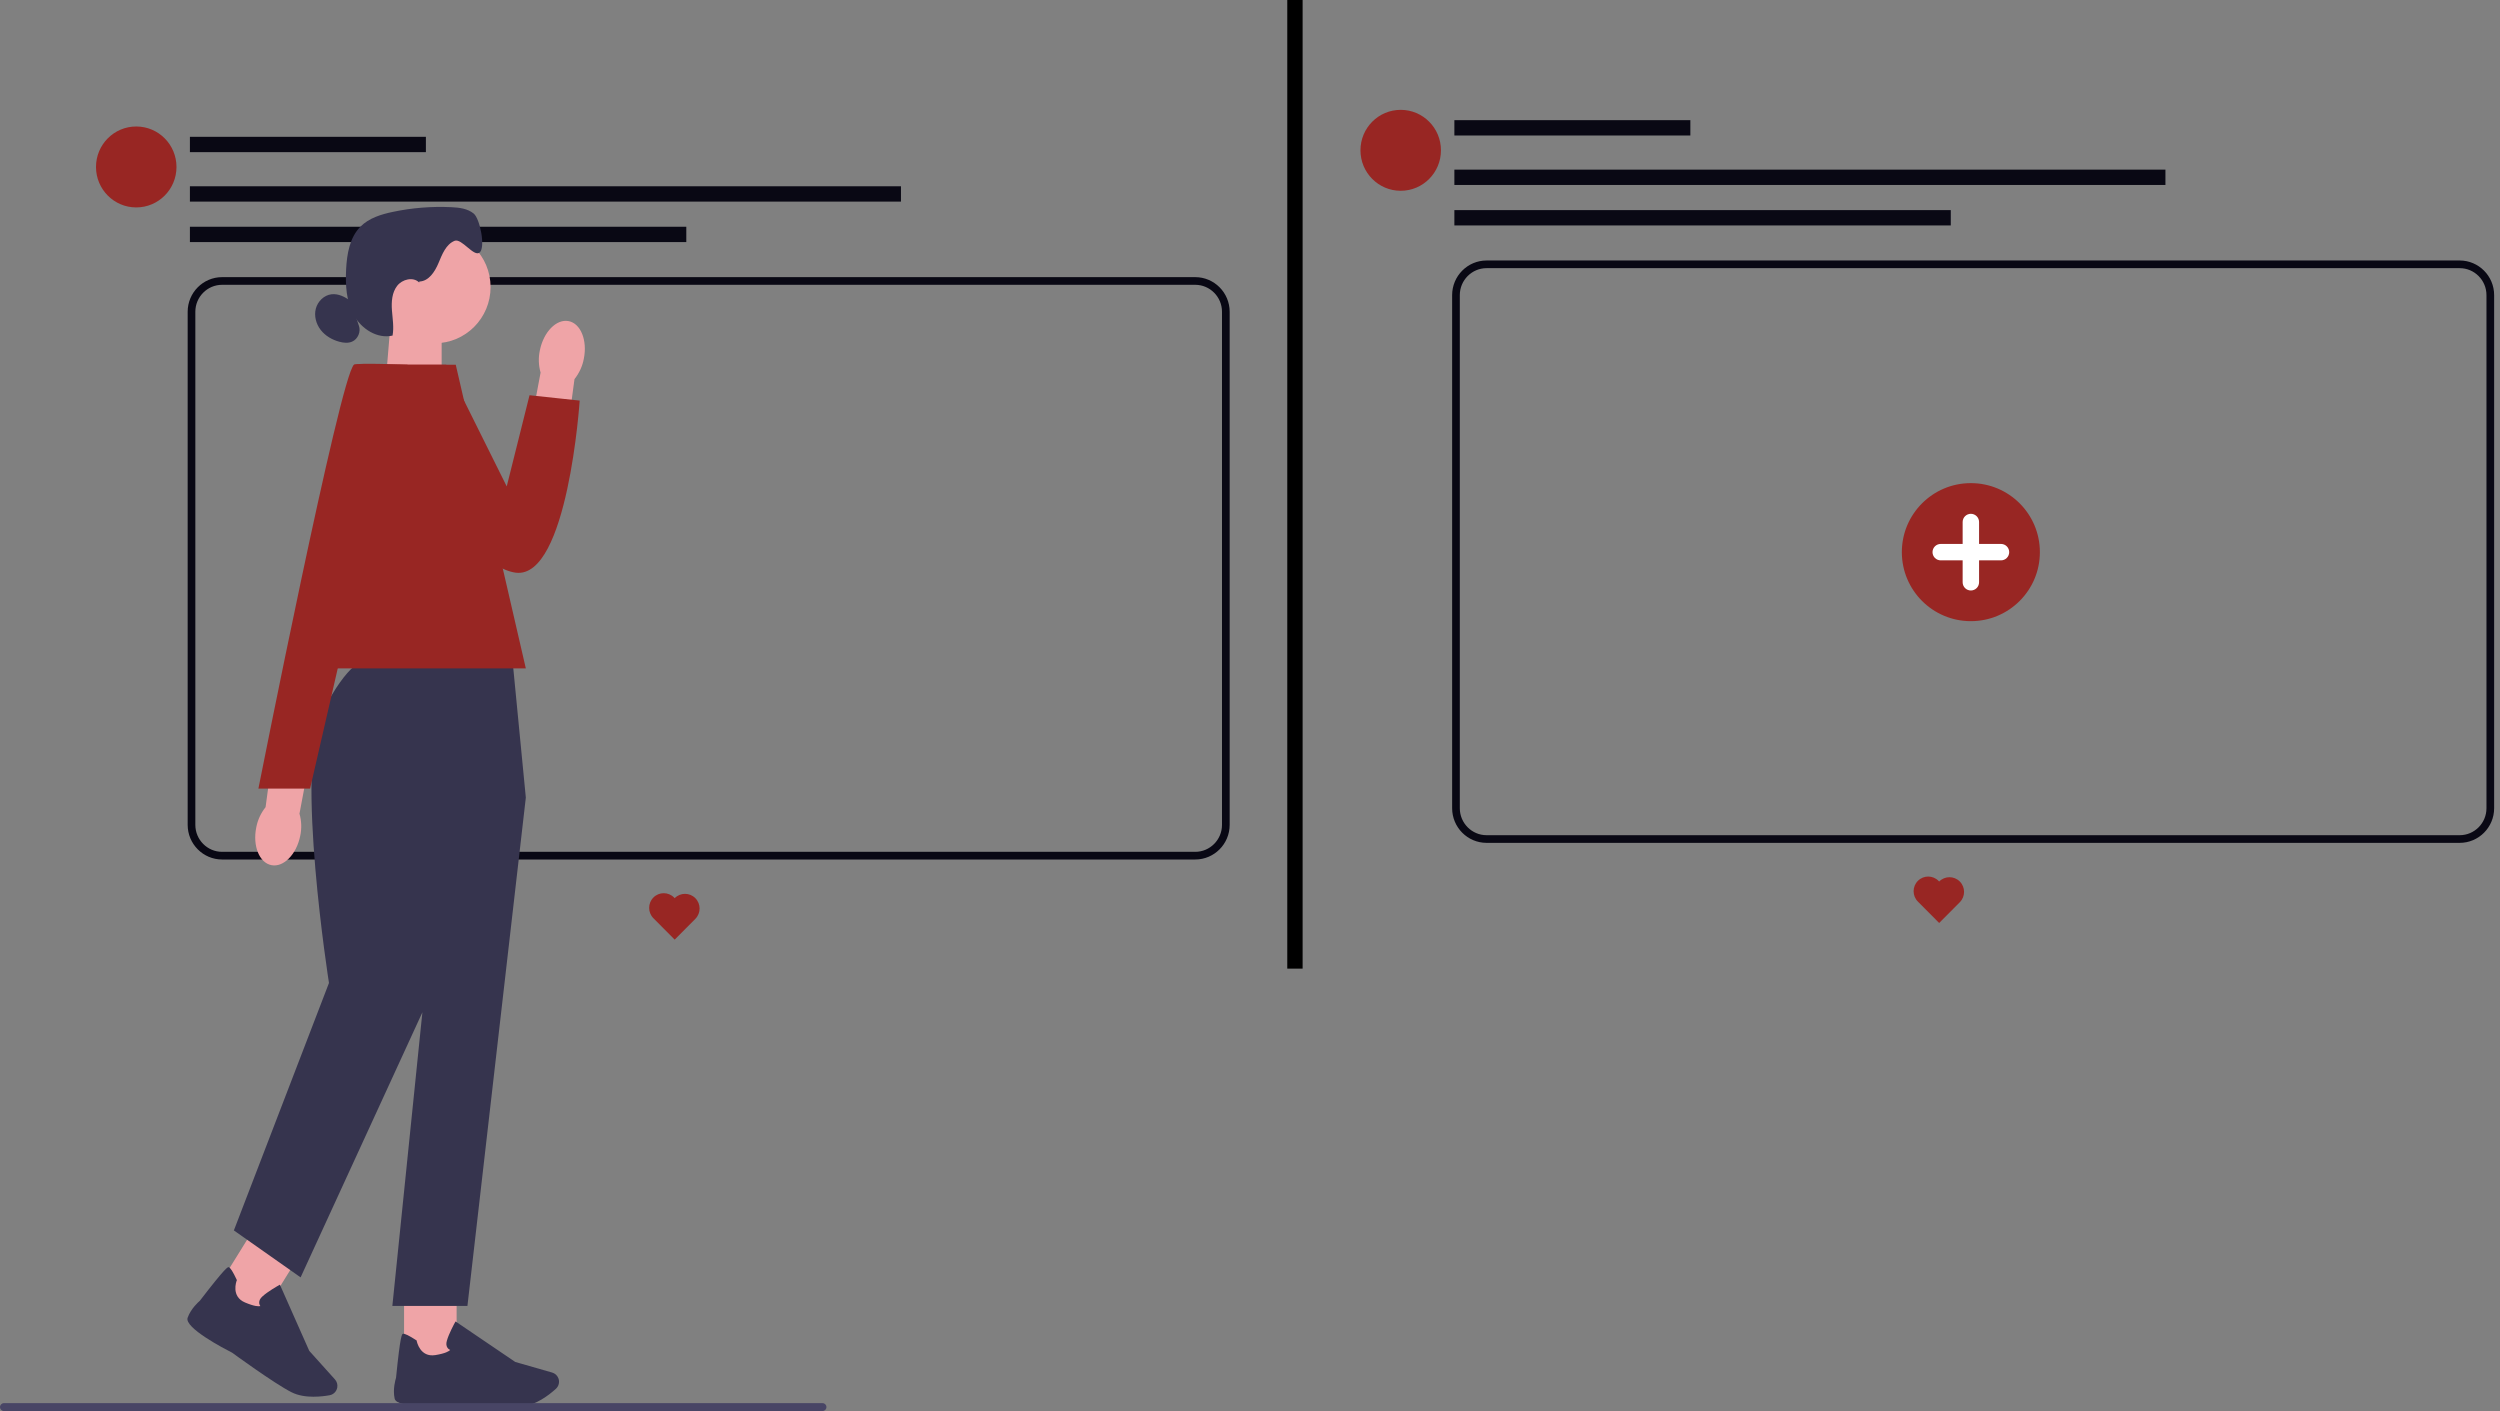 <svg
  width="326"
  height="184"
  viewBox="0 0 326 184"
  fill="none"
  xmlns="http://www.w3.org/2000/svg"
>
    <rect x="0" y="0" width="326" height="184" fill="#808080" stroke="none"/>
    <g clip-path="url(#clip0_259_2245)">
      <path
        d="M87.98 117.118L87.977 117.121C87.951 117.091 87.924 117.062 87.896 117.033C87.153 116.286 85.949 116.286 85.206 117.033C84.464 117.78 84.463 118.991 85.206 119.738C85.235 119.767 85.264 119.794 85.293 119.82L85.29 119.823L87.98 122.528L90.67 119.823C91.413 119.076 91.413 117.865 90.67 117.118C89.927 116.371 88.723 116.371 87.98 117.118Z"
        fill="#982623"
      />
      <path
        d="M24.764 18.84H55.536"
        stroke="#090814"
        stroke-width="2"
        stroke-miterlimit="10"
      />
      <path
        d="M24.764 30.568H89.494"
        stroke="#090814"
        stroke-width="2"
        stroke-miterlimit="10"
      />
      <path
        d="M24.764 25.29H117.486"
        stroke="#090814"
        stroke-width="2"
        stroke-miterlimit="10"
      />
      <path
        d="M17.766 27.049C20.665 27.049 23.014 24.686 23.014 21.772C23.014 18.857 20.665 16.494 17.766 16.494C14.867 16.494 12.518 18.857 12.518 21.772C12.518 24.686 14.867 27.049 17.766 27.049Z"
        fill="#982623"
      />
      <path
        d="M155.858 111.579H28.962C26.765 111.579 24.972 109.78 24.972 107.564V40.654C24.972 38.438 26.765 36.639 28.962 36.639H155.858C158.055 36.639 159.848 38.438 159.848 40.654V107.564C159.848 109.78 158.055 111.579 155.858 111.579Z"
        stroke="#090814"
      />
      <path
        d="M50.279 50.002L57.591 52.419V41.833H50.957L50.279 50.002Z"
        fill="#EFA4A7"
      />
      <path
        d="M56.685 44.763C60.709 44.763 63.971 41.483 63.971 37.436C63.971 33.39 60.709 30.109 56.685 30.109C52.661 30.109 49.399 33.39 49.399 37.436C49.399 41.483 52.661 44.763 56.685 44.763Z"
        fill="#EFA4A7"
      />
      <path
        d="M54.686 36.711C55.908 36.672 56.706 35.435 57.181 34.302C57.656 33.169 58.144 31.872 59.275 31.403C60.198 31.021 61.83 33.603 62.564 32.913C63.324 32.197 62.581 28.516 61.774 27.852C60.967 27.188 59.862 27.062 58.822 27.015C56.283 26.897 53.728 27.101 51.237 27.627C49.697 27.948 48.112 28.434 47.003 29.554C45.596 30.973 45.238 33.117 45.134 35.118C45.031 37.167 45.147 39.311 46.14 41.104C47.133 42.897 49.205 44.22 51.19 43.76C51.389 42.675 51.19 41.56 51.108 40.457C51.03 39.355 51.108 38.165 51.781 37.284C52.455 36.403 53.879 36.06 54.66 36.837"
        fill="#36344E"
      />
      <path
        d="M45.721 39.25C44.992 38.712 44.12 38.265 43.222 38.374C42.251 38.491 41.435 39.294 41.185 40.244C40.934 41.195 41.215 42.241 41.815 43.018C42.415 43.795 43.304 44.307 44.249 44.563C44.793 44.711 45.393 44.772 45.911 44.55C46.679 44.22 47.09 43.235 46.792 42.449"
        fill="#36344E"
      />
      <path
        d="M59.542 167.786H52.692V177.556H59.542V167.786Z"
        fill="#EFA4A7"
      />
      <path
        d="M66.216 183.472C66.936 183.472 67.575 183.455 68.059 183.412C69.88 183.242 71.615 181.892 72.487 181.102C72.88 180.746 73.005 180.182 72.802 179.696C72.656 179.345 72.362 179.084 71.999 178.98L67.191 177.6L59.404 172.317L59.318 172.473C59.283 172.53 58.519 173.915 58.265 174.852C58.165 175.208 58.191 175.503 58.342 175.733C58.446 175.894 58.588 175.985 58.705 176.037C58.562 176.185 58.122 176.484 56.763 176.705C54.777 177.022 54.358 174.952 54.341 174.865L54.328 174.796L54.268 174.757C53.322 174.145 52.74 173.867 52.541 173.928C52.416 173.967 52.204 174.027 51.643 179.666C51.587 179.844 51.19 181.141 51.462 182.379C51.755 183.728 57.617 183.264 58.787 183.155C58.822 183.155 63.211 183.472 66.216 183.472Z"
        fill="#36344E"
      />
      <path
        d="M33.19 160.106L28.049 168.396L33.861 172.041L39.003 163.751L33.19 160.106Z"
        fill="#EFA4A7"
      />
      <path
        d="M40.908 182.131C41.711 182.131 42.449 182.036 42.976 181.94C43.494 181.849 43.9 181.437 43.982 180.911C44.042 180.538 43.93 180.161 43.679 179.878L40.326 176.15L36.501 167.525L36.346 167.612C36.285 167.643 34.909 168.411 34.201 169.071C33.929 169.322 33.795 169.587 33.799 169.861C33.799 170.051 33.873 170.203 33.946 170.312C33.748 170.364 33.217 170.381 31.948 169.843C30.096 169.058 30.83 167.078 30.864 166.996L30.89 166.931L30.86 166.866C30.381 165.841 30.035 165.299 29.832 165.242C29.707 165.208 29.496 165.151 26.051 169.63C25.909 169.748 24.89 170.642 24.467 171.835C24.005 173.138 29.224 175.859 30.273 176.393C30.303 176.419 35.767 180.412 38.008 181.545C38.897 181.997 39.95 182.135 40.908 182.135L40.908 182.131Z"
        fill="#36344E"
      />
      <path
        d="M47.651 86.067H66.828L68.568 104.006L60.954 170.29H51.164L55.079 132.007L39.199 166.57L30.497 160.446L42.898 128.179C42.898 128.179 38.47 100.07 41.949 93.068C45.428 86.067 47.651 86.067 47.651 86.067Z"
        fill="#36344E"
      />
      <path
        d="M38.111 87.161H68.568L59.43 47.562H46.161L38.111 87.161Z"
        fill="#982623"
      />
      <path
        d="M76.13 46.785C76.618 44.377 75.725 42.176 74.145 41.872C72.561 41.568 70.886 43.274 70.398 45.683C70.191 46.642 70.221 47.636 70.493 48.587L68.568 58.817L73.545 59.607L74.913 49.438C75.53 48.661 75.949 47.754 76.13 46.785Z"
        fill="#EFA4A7"
      />
      <path
        d="M46.485 47.562H58.187L66.077 63.427L69.051 51.538L75.591 52.237C75.591 52.237 74.045 75.468 67.282 74.682C60.518 73.896 44.75 52.966 46.485 47.562Z"
        fill="#982623"
      />
      <path
        d="M33.415 107.904C32.927 110.313 33.821 112.514 35.401 112.818C36.985 113.121 38.66 111.416 39.147 109.007C39.355 108.047 39.324 107.053 39.052 106.103L40.977 95.872L36.001 95.082L34.632 105.252C34.015 106.029 33.596 106.936 33.415 107.904Z"
        fill="#EFA4A7"
      />
      <path
        d="M53.154 47.562C53.154 47.562 46.502 47.28 46.157 47.562C44.344 49.056 33.696 102.834 33.696 102.834H40.438L53.15 47.562H53.154Z"
        fill="#982623"
      />
      <path
        d="M107.768 183.483C107.768 183.77 107.539 184 107.254 184H0.514C0.229 184 0 183.77 0 183.483C0 183.197 0.229 182.967 0.514 182.967H107.254C107.539 182.967 107.768 183.197 107.768 183.483Z"
        fill="#484565"
      />
      <path
        d="M168.861 0V126.309"
        stroke="black"
        stroke-width="2"
        stroke-miterlimit="10"
      />
      <path
        d="M252.867 114.948L252.864 114.95C252.838 114.921 252.811 114.891 252.783 114.863C252.04 114.116 250.836 114.116 250.093 114.863C249.35 115.61 249.35 116.821 250.093 117.568C250.121 117.596 250.151 117.623 250.18 117.65L250.177 117.652L252.867 120.357L255.557 117.652C256.3 116.906 256.3 115.694 255.557 114.948C254.814 114.201 253.61 114.201 252.867 114.948Z"
        fill="#982623"
      />
      <path
        d="M189.651 16.669H220.423"
        stroke="#090814"
        stroke-width="2"
        stroke-miterlimit="10"
      />
      <path
        d="M189.651 28.398H254.381"
        stroke="#090814"
        stroke-width="2"
        stroke-miterlimit="10"
      />
      <path
        d="M189.651 23.12H282.373"
        stroke="#090814"
        stroke-width="2"
        stroke-miterlimit="10"
      />
      <path
        d="M182.653 24.879C185.551 24.879 187.901 22.516 187.901 19.601C187.901 16.687 185.551 14.324 182.653 14.324C179.754 14.324 177.404 16.687 177.404 19.601C177.404 22.516 179.754 24.879 182.653 24.879Z"
        fill="#982623"
      />
      <path
        d="M320.745 109.409H193.849C191.652 109.409 189.859 107.61 189.859 105.394V38.483C189.859 36.267 191.652 34.468 193.849 34.468H320.745C322.942 34.468 324.735 36.267 324.735 38.483V105.394C324.735 107.61 322.942 109.409 320.745 109.409Z"
        stroke="#090814"
      />
      <path
        d="M257 81C261.971 81 266 76.971 266 72C266 67.029 261.971 63 257 63C252.029 63 248 67.029 248 72C248 76.971 252.029 81 257 81Z"
        fill="#982623"
      />
      <path
        d="M260.929 70.929H258.071V68.071C258.071 67.787 257.959 67.515 257.758 67.314C257.557 67.113 257.284 67 257 67C256.716 67 256.443 67.113 256.242 67.314C256.041 67.515 255.929 67.787 255.929 68.071V70.929H253.071C252.787 70.929 252.515 71.041 252.314 71.242C252.113 71.443 252 71.716 252 72C252 72.284 252.113 72.557 252.314 72.758C252.515 72.959 252.787 73.071 253.071 73.071H255.929V75.929C255.929 76.213 256.041 76.485 256.242 76.686C256.443 76.887 256.716 77 257 77C257.284 77 257.557 76.887 257.758 76.686C257.959 76.485 258.071 76.213 258.071 75.929V73.071H260.929C261.213 73.071 261.485 72.959 261.686 72.758C261.887 72.557 262 72.284 262 72C262 71.716 261.887 71.443 261.686 71.242C261.485 71.041 261.213 70.929 260.929 70.929Z"
        fill="white"
      />
    </g>
    <defs>
      <clipPath id="clip0_259_2245">
        <rect width="326" height="184" fill="white" />
      </clipPath>
    </defs>
  </svg>
